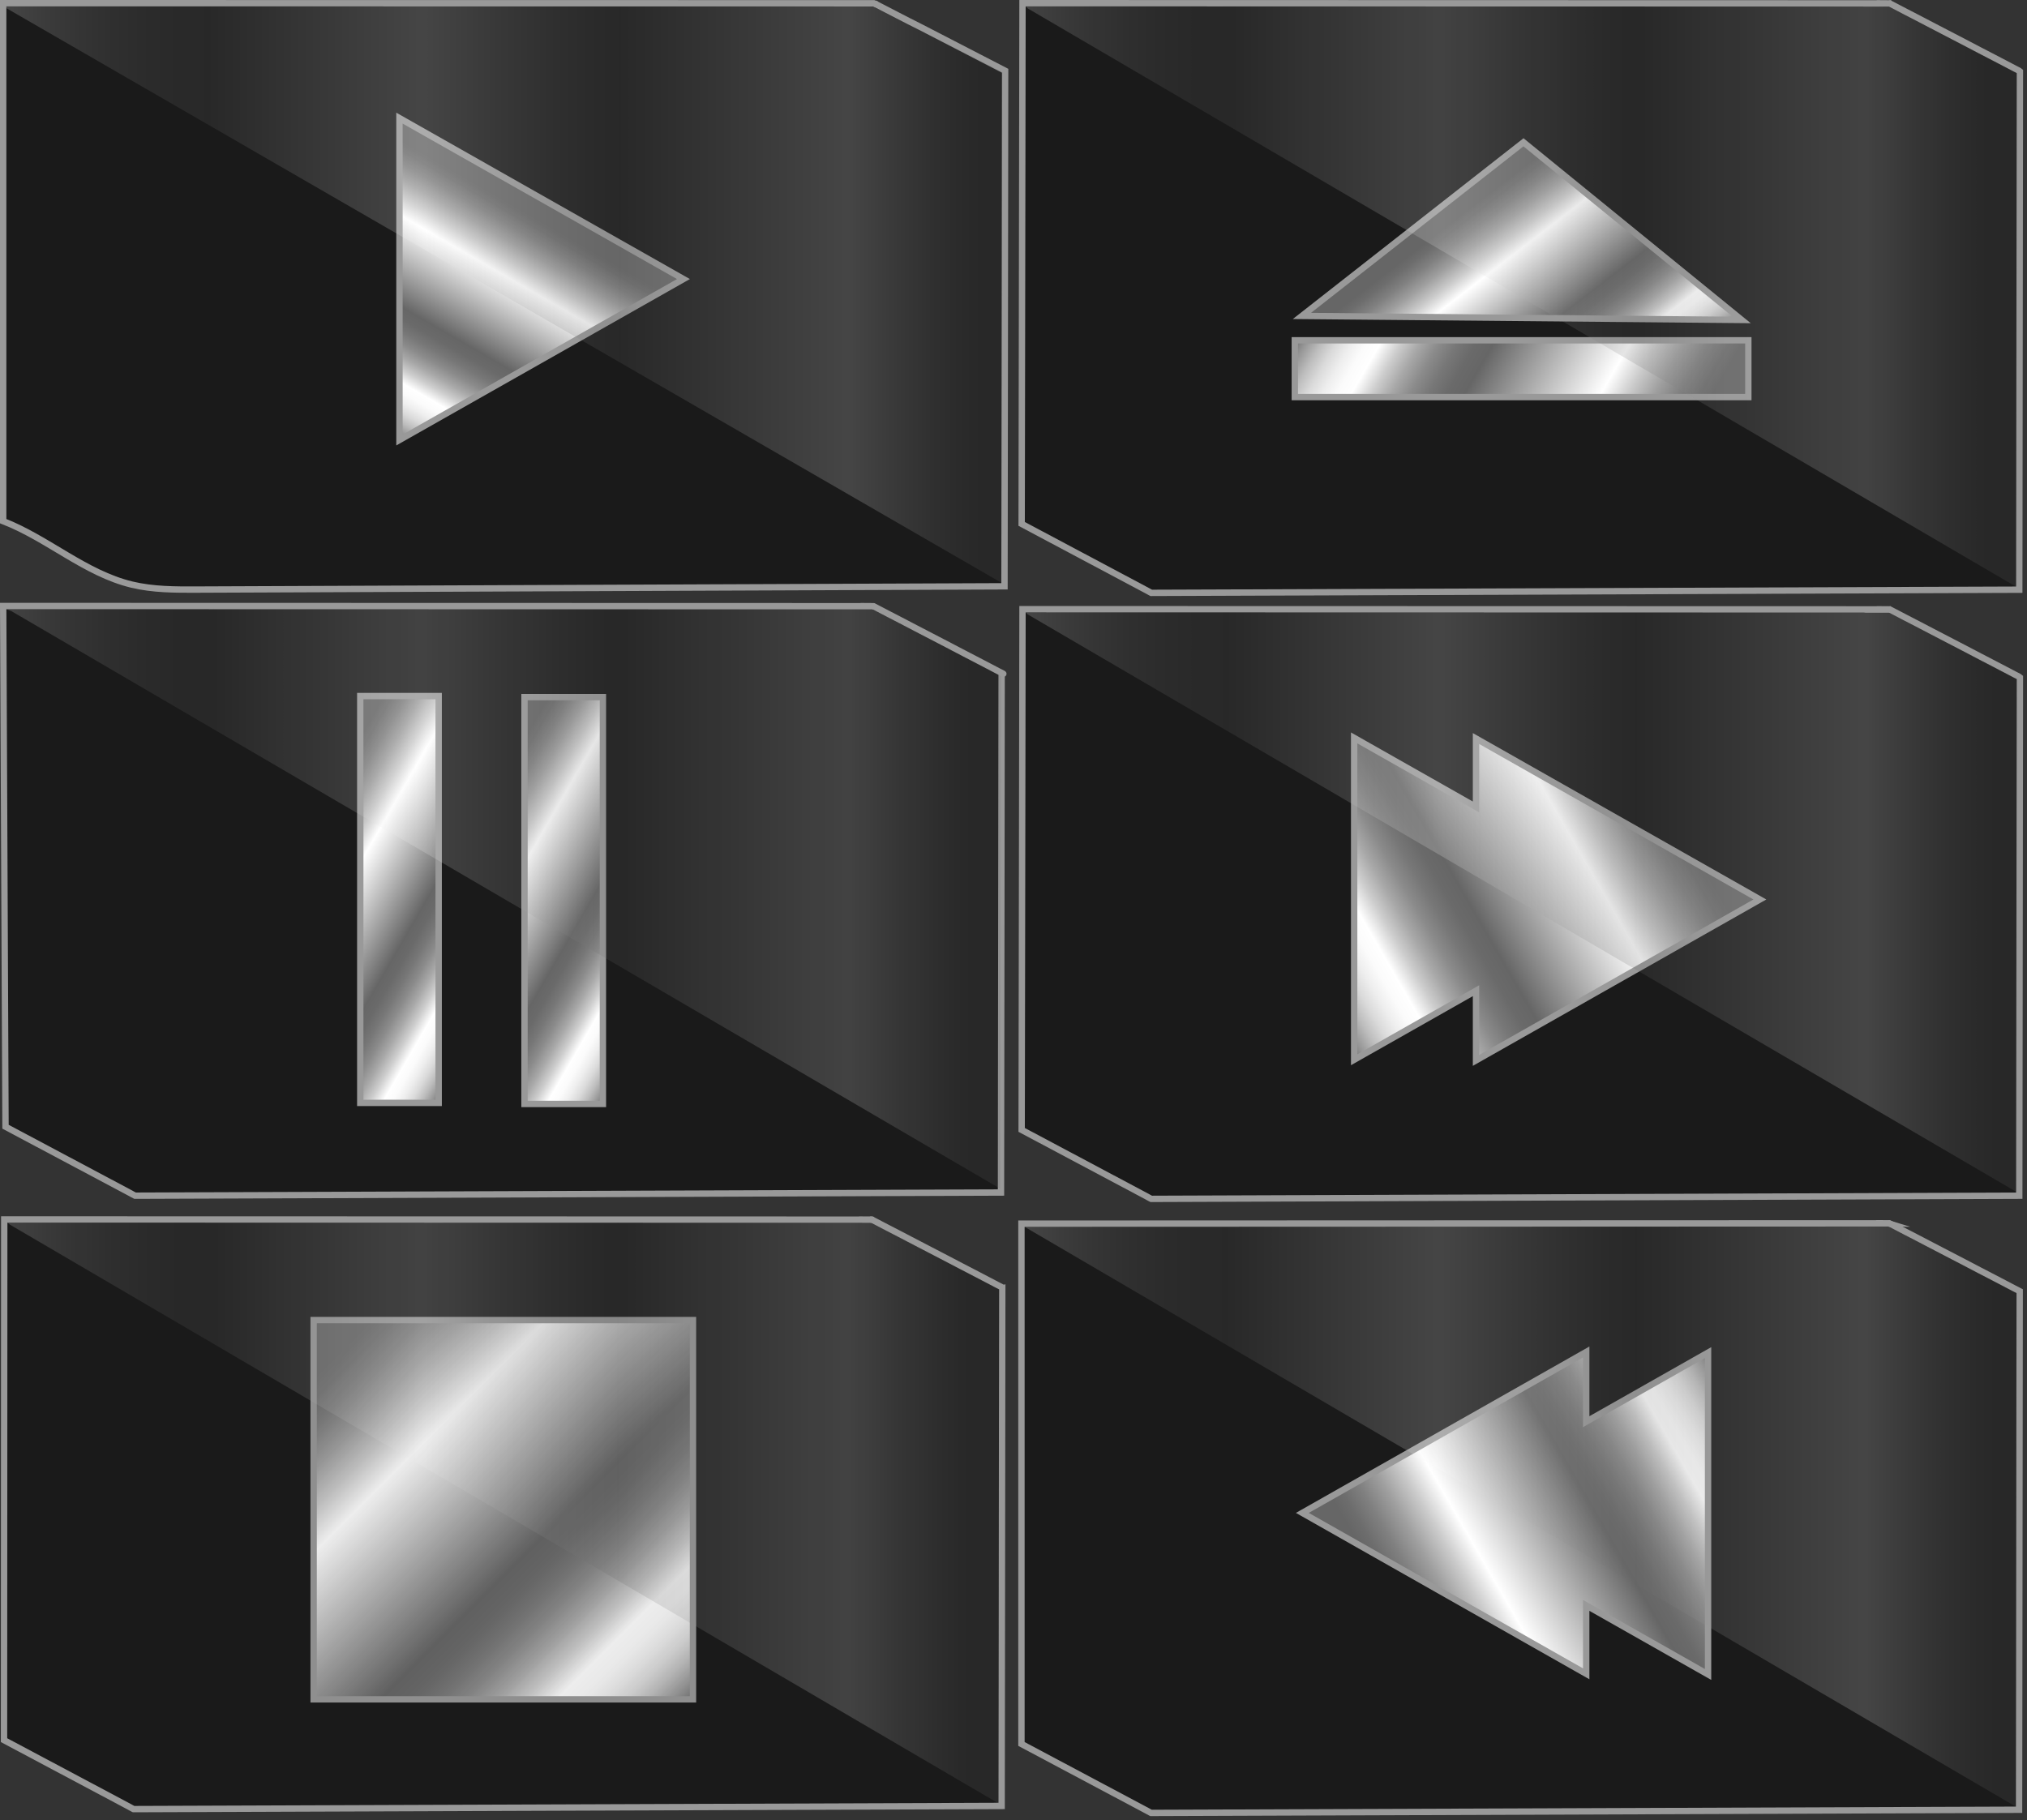 <?xml version="1.0" encoding="utf-8"?>
<!-- Generator: Adobe Illustrator 26.0.1, SVG Export Plug-In . SVG Version: 6.00 Build 0)  -->
<svg version="1.1" baseProfile="basic" id="Слой_1"
	 xmlns="http://www.w3.org/2000/svg" xmlns:xlink="http://www.w3.org/1999/xlink" x="0px" y="0px" viewBox="0 0 1913 1718"
	 xml:space="preserve">
<rect x="0" y="0" width="1913" height="1718" fill="#333333" stroke="none"/>
<style type="text/css">
	.st0{fill:#1A1A1A;stroke:#999999;stroke-width:6;stroke-miterlimit:10;}
	.st1{display:none;fill:#1A1A1A;stroke:#999999;stroke-width:6;stroke-miterlimit:10;}
	.st2{fill:url(#SVGID_1_);stroke:#999999;stroke-width:6;stroke-miterlimit:10;}
	.st3{opacity:0.19;fill:url(#SVGID_00000144337785928396765860000006477095295097721231_);}
	.st4{fill:url(#SVGID_00000162329714792593048160000014396928658404585884_);stroke:#999999;stroke-width:6;stroke-miterlimit:10;}
	.st5{fill:url(#SVGID_00000158732792381573244820000010009309684755558313_);stroke:#999999;stroke-width:6;stroke-miterlimit:10;}
	.st6{opacity:0.92;}
	.st7{opacity:0.19;fill:url(#SVGID_00000047740694629411056690000009143592502807696316_);}
	.st8{fill:url(#SVGID_00000092444487071169753960000014466008114949510538_);stroke:#999999;stroke-width:6;stroke-miterlimit:10;}
	.st9{fill:url(#SVGID_00000111885663279153103110000017248383318492544916_);stroke:#999999;stroke-width:6;stroke-miterlimit:10;}
	.st10{opacity:0.19;fill:url(#SVGID_00000173139132012004926130000008016531613394716814_);}
	.st11{fill:url(#SVGID_00000009583888358781481800000003298973984444942214_);stroke:#999999;stroke-width:6;stroke-miterlimit:10;}
	.st12{opacity:0.19;fill:url(#SVGID_00000147922918650790481310000007151021207814886585_);}
	.st13{fill:url(#SVGID_00000117653717109703364230000011232354850465895598_);stroke:#999999;stroke-width:6;stroke-miterlimit:10;}
	.st14{opacity:0.19;fill:url(#SVGID_00000123421904451570737130000000767068643322125720_);}
	.st15{fill:url(#SVGID_00000038405909309719794250000017116665298993219494_);stroke:#999999;stroke-width:6;stroke-miterlimit:10;}
	.st16{opacity:0.19;fill:url(#SVGID_00000019636821062813224570000014128147454414564995_);}
	.st17{fill:none;stroke:#999999;stroke-width:6;stroke-miterlimit:10;}
	.st18{fill:url(#SVGID_00000166675016627474382970000015999198422422628496_);stroke:#999999;stroke-width:6;stroke-miterlimit:10;}
	.st19{display:none;}
</style>
<g id="Слой_1_00000021812825730087212270000016689371485131975321_">
	<path class="st0" d="M825.1,3.1C551.1,3.1,277,3,3,3c0,163,0,325.9,0,488.9c42.2,16.4,77.4,49.3,121.4,59.9
		c20,4.8,40.9,4.8,61.5,4.7c254-1,508.1-2.1,762.1-3.1c0.2-162.2,0.4-324.4,0.6-486.6c-12-6.2-24-12.4-36-18.6
		c-14.6-7.6-29.3-15.1-43.9-22.7c-0.1-0.1-0.3-0.2-0.4-0.2C853.8,18.1,839.5,10.5,825.1,3.1c-0.3-0.3,0-1.6,0-1.9"/>
	<path class="st1" d="M345,408"/>
	<g>
		
			<linearGradient id="SVGID_1_" gradientUnits="userSpaceOnUse" x1="378.838" y1="1301.639" x2="511.613" y2="1531.611" gradientTransform="matrix(1 0 0 -1 0 1718)">
			<stop  offset="0" style="stop-color:#727272"/>
			<stop  offset="0.027" style="stop-color:#989898"/>
			<stop  offset="0.058" style="stop-color:#BDBDBD"/>
			<stop  offset="0.089" style="stop-color:#DADADA"/>
			<stop  offset="0.12" style="stop-color:#EEEEEE"/>
			<stop  offset="0.15" style="stop-color:#FBFBFB"/>
			<stop  offset="0.18" style="stop-color:#FFFFFF"/>
			<stop  offset="0.184" style="stop-color:#FAFAFA"/>
			<stop  offset="0.222" style="stop-color:#CDCDCD"/>
			<stop  offset="0.261" style="stop-color:#A8A8A8"/>
			<stop  offset="0.3" style="stop-color:#8B8B8B"/>
			<stop  offset="0.338" style="stop-color:#777777"/>
			<stop  offset="0.376" style="stop-color:#6A6A6A"/>
			<stop  offset="0.413" style="stop-color:#666666"/>
			<stop  offset="0.693" style="stop-color:#FFFFFF"/>
			<stop  offset="0.749" style="stop-color:#CBCBCB"/>
			<stop  offset="0.804" style="stop-color:#9F9F9F"/>
			<stop  offset="0.853" style="stop-color:#808080"/>
			<stop  offset="0.895" style="stop-color:#6D6D6D"/>
			<stop  offset="0.923" style="stop-color:#666666"/>
		</linearGradient>
		<polygon class="st2" points="645,263.4 377,415.3 377,111.5 		"/>
	</g>
	<g>
		
			<linearGradient id="SVGID_00000044165541594303882390000002415611253305612686_" gradientUnits="userSpaceOnUse" x1="6" y1="1440" x2="946" y2="1440" gradientTransform="matrix(1 0 0 -1 0 1718)">
			<stop  offset="0" style="stop-color:#FFFFFF"/>
			<stop  offset="3.243044e-03" style="stop-color:#FAFAFA"/>
			<stop  offset="0.037" style="stop-color:#CDCDCD"/>
			<stop  offset="0.071" style="stop-color:#A8A8A8"/>
			<stop  offset="0.105" style="stop-color:#8B8B8B"/>
			<stop  offset="0.139" style="stop-color:#777777"/>
			<stop  offset="0.172" style="stop-color:#6A6A6A"/>
			<stop  offset="0.204" style="stop-color:#666666"/>
			<stop  offset="0.418" style="stop-color:#FFFFFF"/>
			<stop  offset="0.429" style="stop-color:#F4F4F4"/>
			<stop  offset="0.494" style="stop-color:#B8B8B8"/>
			<stop  offset="0.549" style="stop-color:#8B8B8B"/>
			<stop  offset="0.591" style="stop-color:#707070"/>
			<stop  offset="0.616" style="stop-color:#666666"/>
			<stop  offset="0.847" style="stop-color:#FFFFFF"/>
			<stop  offset="0.854" style="stop-color:#F4F4F4"/>
			<stop  offset="0.896" style="stop-color:#B8B8B8"/>
			<stop  offset="0.932" style="stop-color:#8B8B8B"/>
			<stop  offset="0.96" style="stop-color:#707070"/>
			<stop  offset="0.976" style="stop-color:#666666"/>
		</linearGradient>
		<polyline style="opacity:0.19;fill:url(#SVGID_00000044165541594303882390000002415611253305612686_);" points="6,6 825,6 946,68 
			945,550 6,7.7 		"/>
	</g>
	<g>
		<g>
			<path class="st0" d="M1906.3,67.2l-0.6,489.4c0,0-762,2.8-818.7,3c-0.2,0-0.3,0-0.5,0c-0.2-0.1-0.4-0.2-0.6-0.3
				c-1.8-1-3.1-1.7-3.1-1.7c-15.8-8.4-118.6-63.1-118.6-63.1L965,3l810.6,0.2c2.6,0,5.2,0,7.8,0c0,0-0.1-0.1-0.2-0.1
				c1.9,1,3.7,1.9,5.6,2.9c3,1.5,5.9,3.1,8.8,4.6c3.9,2,7.9,4.1,11.8,6.1c4.6,2.4,9.2,4.8,13.8,7.2c5,2.6,10,5.2,15,7.8
				c5.1,2.7,10.3,5.4,15.4,8c5,2.6,9.9,5.2,14.9,7.8c4.5,2.3,9,4.7,13.5,7c3.8,2,7.5,3.9,11.3,5.9c2.7,1.4,5.5,2.9,8.2,4.3
				c1.4,0.7,2.9,1.5,4.3,2.2C1906,67,1906.2,67.1,1906.3,67.2z"/>
			<path class="st0" d="M1305.7,411.2"/>
			
				<linearGradient id="SVGID_00000033371390329259727440000003864002469704812681_" gradientUnits="userSpaceOnUse" x1="1263.895" y1="1469.365" x2="1608.105" y2="1270.635" gradientTransform="matrix(1 0 0 -1 0 1718)">
				<stop  offset="0" style="stop-color:#727272"/>
				<stop  offset="0.027" style="stop-color:#989898"/>
				<stop  offset="0.058" style="stop-color:#BDBDBD"/>
				<stop  offset="0.089" style="stop-color:#DADADA"/>
				<stop  offset="0.12" style="stop-color:#EEEEEE"/>
				<stop  offset="0.15" style="stop-color:#FBFBFB"/>
				<stop  offset="0.18" style="stop-color:#FFFFFF"/>
				<stop  offset="0.184" style="stop-color:#FAFAFA"/>
				<stop  offset="0.222" style="stop-color:#CDCDCD"/>
				<stop  offset="0.261" style="stop-color:#A8A8A8"/>
				<stop  offset="0.3" style="stop-color:#8B8B8B"/>
				<stop  offset="0.338" style="stop-color:#777777"/>
				<stop  offset="0.376" style="stop-color:#6A6A6A"/>
				<stop  offset="0.413" style="stop-color:#666666"/>
				<stop  offset="0.693" style="stop-color:#FFFFFF"/>
				<stop  offset="0.749" style="stop-color:#CBCBCB"/>
				<stop  offset="0.804" style="stop-color:#9F9F9F"/>
				<stop  offset="0.853" style="stop-color:#808080"/>
				<stop  offset="0.895" style="stop-color:#6D6D6D"/>
				<stop  offset="0.923" style="stop-color:#666666"/>
			</linearGradient>
			
				<rect x="1222" y="321.2" style="fill:url(#SVGID_00000033371390329259727440000003864002469704812681_);stroke:#999999;stroke-width:6;stroke-miterlimit:10;" width="428" height="53.6"/>
			
				<linearGradient id="SVGID_00000108293890250250786450000001176392084463534524_" gradientUnits="userSpaceOnUse" x1="3097.635" y1="1225.435" x2="3230.402" y2="1455.395" gradientTransform="matrix(5.669853e-03 -0.619 -1.366 -0.013 3301.874 2232.733)">
				<stop  offset="0" style="stop-color:#727272"/>
				<stop  offset="0.027" style="stop-color:#989898"/>
				<stop  offset="0.058" style="stop-color:#BDBDBD"/>
				<stop  offset="0.089" style="stop-color:#DADADA"/>
				<stop  offset="0.12" style="stop-color:#EEEEEE"/>
				<stop  offset="0.15" style="stop-color:#FBFBFB"/>
				<stop  offset="0.18" style="stop-color:#FFFFFF"/>
				<stop  offset="0.184" style="stop-color:#FAFAFA"/>
				<stop  offset="0.222" style="stop-color:#CDCDCD"/>
				<stop  offset="0.261" style="stop-color:#A8A8A8"/>
				<stop  offset="0.3" style="stop-color:#8B8B8B"/>
				<stop  offset="0.338" style="stop-color:#777777"/>
				<stop  offset="0.376" style="stop-color:#6A6A6A"/>
				<stop  offset="0.413" style="stop-color:#666666"/>
				<stop  offset="0.693" style="stop-color:#FFFFFF"/>
				<stop  offset="0.749" style="stop-color:#CBCBCB"/>
				<stop  offset="0.804" style="stop-color:#9F9F9F"/>
				<stop  offset="0.853" style="stop-color:#808080"/>
				<stop  offset="0.895" style="stop-color:#6D6D6D"/>
				<stop  offset="0.923" style="stop-color:#666666"/>
			</linearGradient>
			
				<polygon style="fill:url(#SVGID_00000108293890250250786450000001176392084463534524_);stroke:#999999;stroke-width:6;stroke-miterlimit:10;" points="
				1437.8,134.3 1643.8,302 1228.7,298.2 			"/>
		</g>
		<g class="st6">
			<g>
				
					<linearGradient id="SVGID_00000088848491888361405600000004652214014912428950_" gradientUnits="userSpaceOnUse" x1="968" y1="1438" x2="1903.7" y2="1438" gradientTransform="matrix(1 0 0 -1 0 1718)">
					<stop  offset="0" style="stop-color:#FFFFFF"/>
					<stop  offset="3.243044e-03" style="stop-color:#FAFAFA"/>
					<stop  offset="0.037" style="stop-color:#CDCDCD"/>
					<stop  offset="0.071" style="stop-color:#A8A8A8"/>
					<stop  offset="0.105" style="stop-color:#8B8B8B"/>
					<stop  offset="0.139" style="stop-color:#777777"/>
					<stop  offset="0.172" style="stop-color:#6A6A6A"/>
					<stop  offset="0.204" style="stop-color:#666666"/>
					<stop  offset="0.418" style="stop-color:#FFFFFF"/>
					<stop  offset="0.429" style="stop-color:#F4F4F4"/>
					<stop  offset="0.494" style="stop-color:#B8B8B8"/>
					<stop  offset="0.549" style="stop-color:#8B8B8B"/>
					<stop  offset="0.591" style="stop-color:#707070"/>
					<stop  offset="0.616" style="stop-color:#666666"/>
					<stop  offset="0.847" style="stop-color:#FFFFFF"/>
					<stop  offset="0.854" style="stop-color:#F4F4F4"/>
					<stop  offset="0.896" style="stop-color:#B8B8B8"/>
					<stop  offset="0.932" style="stop-color:#8B8B8B"/>
					<stop  offset="0.96" style="stop-color:#707070"/>
					<stop  offset="0.976" style="stop-color:#666666"/>
				</linearGradient>
				<polyline style="opacity:0.19;fill:url(#SVGID_00000088848491888361405600000004652214014912428950_);" points="968,6 
					1782.7,6.2 1903.7,69.2 1903,554 969.7,7.8 				"/>
			</g>
		</g>
	</g>
	<g>
		<path class="st0" d="M945.3,636.2l-0.6,489.4c0,0-760,2.8-816.7,3c-0.2,0-0.3,0-0.5,0c-0.2-0.1-0.4-0.2-0.6-0.3
			c-1.8-0.9-3.1-1.7-3.1-1.7c-15.8-8.4-118.6-63.1-118.6-63.1L3,572l813.6,0.2c2.6,0,5.2,0,7.8,0c0,0-0.1-0.1-0.2-0.1
			c1.9,1,3.7,1.9,5.6,2.9c3,1.5,5.9,3.1,8.8,4.6c3.9,2,7.9,4.1,11.8,6.1c4.6,2.4,9.2,4.8,13.8,7.2c5,2.6,10,5.2,15,7.8
			c5.1,2.7,10.3,5.4,15.4,8c5,2.6,9.9,5.2,14.9,7.8c4.5,2.3,9,4.7,13.5,7c3.8,2,7.5,3.9,11.3,5.9c2.7,1.4,5.5,2.9,8.2,4.3
			c1.4,0.7,2.9,1.5,4.3,2.2C947,636,947.2,636.1,945.3,636.2z"/>
		<path class="st0" d="M346.7,980.2"/>
		
			<linearGradient id="SVGID_00000091736912810258211010000001828713381003717821_" gradientUnits="userSpaceOnUse" x1="671.521" y1="-274.611" x2="543.479" y2="-496.389" gradientTransform="matrix(1.000000e-15 1 1 -1.000000e-15 762.5 241.5)">
			<stop  offset="0" style="stop-color:#727272"/>
			<stop  offset="0.027" style="stop-color:#989898"/>
			<stop  offset="0.058" style="stop-color:#BDBDBD"/>
			<stop  offset="0.089" style="stop-color:#DADADA"/>
			<stop  offset="0.12" style="stop-color:#EEEEEE"/>
			<stop  offset="0.15" style="stop-color:#FBFBFB"/>
			<stop  offset="0.18" style="stop-color:#FFFFFF"/>
			<stop  offset="0.184" style="stop-color:#FAFAFA"/>
			<stop  offset="0.222" style="stop-color:#CDCDCD"/>
			<stop  offset="0.261" style="stop-color:#A8A8A8"/>
			<stop  offset="0.3" style="stop-color:#8B8B8B"/>
			<stop  offset="0.338" style="stop-color:#777777"/>
			<stop  offset="0.376" style="stop-color:#6A6A6A"/>
			<stop  offset="0.413" style="stop-color:#666666"/>
			<stop  offset="0.693" style="stop-color:#FFFFFF"/>
			<stop  offset="0.749" style="stop-color:#CBCBCB"/>
			<stop  offset="0.804" style="stop-color:#9F9F9F"/>
			<stop  offset="0.853" style="stop-color:#808080"/>
			<stop  offset="0.895" style="stop-color:#6D6D6D"/>
			<stop  offset="0.923" style="stop-color:#666666"/>
		</linearGradient>
		
			<polygon style="fill:url(#SVGID_00000091736912810258211010000001828713381003717821_);stroke:#999999;stroke-width:6;stroke-miterlimit:10;" points="
			340,1041 340,657 414,657 414,1041 		"/>
		
			<linearGradient id="SVGID_00000074418622145835994050000005374889157033470123_" gradientUnits="userSpaceOnUse" x1="672.521" y1="-119.612" x2="544.479" y2="-341.389" gradientTransform="matrix(1.000000e-15 1 1 -1.000000e-15 762.5 241.5)">
			<stop  offset="0" style="stop-color:#727272"/>
			<stop  offset="0.027" style="stop-color:#989898"/>
			<stop  offset="0.058" style="stop-color:#BDBDBD"/>
			<stop  offset="0.089" style="stop-color:#DADADA"/>
			<stop  offset="0.12" style="stop-color:#EEEEEE"/>
			<stop  offset="0.15" style="stop-color:#FBFBFB"/>
			<stop  offset="0.18" style="stop-color:#FFFFFF"/>
			<stop  offset="0.184" style="stop-color:#FAFAFA"/>
			<stop  offset="0.222" style="stop-color:#CDCDCD"/>
			<stop  offset="0.261" style="stop-color:#A8A8A8"/>
			<stop  offset="0.3" style="stop-color:#8B8B8B"/>
			<stop  offset="0.338" style="stop-color:#777777"/>
			<stop  offset="0.376" style="stop-color:#6A6A6A"/>
			<stop  offset="0.413" style="stop-color:#666666"/>
			<stop  offset="0.693" style="stop-color:#FFFFFF"/>
			<stop  offset="0.749" style="stop-color:#CBCBCB"/>
			<stop  offset="0.804" style="stop-color:#9F9F9F"/>
			<stop  offset="0.853" style="stop-color:#808080"/>
			<stop  offset="0.895" style="stop-color:#6D6D6D"/>
			<stop  offset="0.923" style="stop-color:#666666"/>
		</linearGradient>
		
			<polygon style="fill:url(#SVGID_00000074418622145835994050000005374889157033470123_);stroke:#999999;stroke-width:6;stroke-miterlimit:10;" points="
			495,1042 495,658 569,658 569,1042 		"/>
		<g class="st6">
			<g>
				
					<linearGradient id="SVGID_00000160156038457311106870000004591616364269802420_" gradientUnits="userSpaceOnUse" x1="6" y1="869.5" x2="944.7" y2="869.5" gradientTransform="matrix(1 0 0 -1 0 1718)">
					<stop  offset="0" style="stop-color:#FFFFFF"/>
					<stop  offset="3.243044e-03" style="stop-color:#FAFAFA"/>
					<stop  offset="0.037" style="stop-color:#CDCDCD"/>
					<stop  offset="0.071" style="stop-color:#A8A8A8"/>
					<stop  offset="0.105" style="stop-color:#8B8B8B"/>
					<stop  offset="0.139" style="stop-color:#777777"/>
					<stop  offset="0.172" style="stop-color:#6A6A6A"/>
					<stop  offset="0.204" style="stop-color:#666666"/>
					<stop  offset="0.418" style="stop-color:#FFFFFF"/>
					<stop  offset="0.429" style="stop-color:#F4F4F4"/>
					<stop  offset="0.494" style="stop-color:#B8B8B8"/>
					<stop  offset="0.549" style="stop-color:#8B8B8B"/>
					<stop  offset="0.591" style="stop-color:#707070"/>
					<stop  offset="0.616" style="stop-color:#666666"/>
					<stop  offset="0.847" style="stop-color:#FFFFFF"/>
					<stop  offset="0.854" style="stop-color:#F4F4F4"/>
					<stop  offset="0.896" style="stop-color:#B8B8B8"/>
					<stop  offset="0.932" style="stop-color:#8B8B8B"/>
					<stop  offset="0.96" style="stop-color:#707070"/>
					<stop  offset="0.976" style="stop-color:#666666"/>
				</linearGradient>
				<polyline style="opacity:0.19;fill:url(#SVGID_00000160156038457311106870000004591616364269802420_);" points="6,575 
					823.7,575.2 944.7,638.2 944,1122 10.7,576.8 				"/>
			</g>
		</g>
	</g>
	<path class="st1" d="M1305.7,983.2"/>
	<g>
		<path class="st0" d="M1906.3,639.2l-0.6,489.4c0,0-762,2.8-818.7,3c-0.2,0-0.3,0-0.5,0c-0.2-0.1-0.4-0.2-0.6-0.3
			c-1.8-0.9-3.1-1.7-3.1-1.7c-15.8-8.4-118.6-63.1-118.6-63.1L965,575l810.6,0.2c2.6,0,5.2,0,7.8,0c0,0-0.1-0.1-0.2-0.1
			c1.9,1,3.7,1.9,5.6,2.9c3,1.5,5.9,3.1,8.8,4.6c3.9,2,7.9,4.1,11.8,6.1c4.6,2.4,9.2,4.8,13.8,7.2c5,2.6,10,5.2,15,7.8
			c5.1,2.7,10.3,5.4,15.4,8c5,2.6,9.9,5.2,14.9,7.8c4.5,2.3,9,4.7,13.5,7c3.8,2,7.5,3.9,11.3,5.9c2.7,1.4,5.5,2.9,8.2,4.3
			c1.4,0.7,2.9,1.5,4.3,2.2C1906,639,1906.2,639.1,1906.3,639.2z"/>
		<g>
			
				<linearGradient id="SVGID_00000157303634435510331600000016339838562367459743_" gradientUnits="userSpaceOnUse" x1="1227.33" y1="805.462" x2="1580.02" y2="1009.088" gradientTransform="matrix(1 0 0 -1 0 1718)">
				<stop  offset="0" style="stop-color:#727272"/>
				<stop  offset="0.027" style="stop-color:#989898"/>
				<stop  offset="0.058" style="stop-color:#BDBDBD"/>
				<stop  offset="0.089" style="stop-color:#DADADA"/>
				<stop  offset="0.12" style="stop-color:#EEEEEE"/>
				<stop  offset="0.15" style="stop-color:#FBFBFB"/>
				<stop  offset="0.18" style="stop-color:#FFFFFF"/>
				<stop  offset="0.184" style="stop-color:#FAFAFA"/>
				<stop  offset="0.222" style="stop-color:#CDCDCD"/>
				<stop  offset="0.261" style="stop-color:#A8A8A8"/>
				<stop  offset="0.3" style="stop-color:#8B8B8B"/>
				<stop  offset="0.338" style="stop-color:#777777"/>
				<stop  offset="0.376" style="stop-color:#6A6A6A"/>
				<stop  offset="0.413" style="stop-color:#666666"/>
				<stop  offset="0.693" style="stop-color:#FFFFFF"/>
				<stop  offset="0.749" style="stop-color:#CBCBCB"/>
				<stop  offset="0.804" style="stop-color:#9F9F9F"/>
				<stop  offset="0.853" style="stop-color:#808080"/>
				<stop  offset="0.895" style="stop-color:#6D6D6D"/>
				<stop  offset="0.923" style="stop-color:#666666"/>
			</linearGradient>
			
				<polygon style="fill:url(#SVGID_00000157303634435510331600000016339838562367459743_);stroke:#999999;stroke-width:6;stroke-miterlimit:10;" points="
				1393,1000.9 1393,935.1 1278,1000.3 1278,696.5 1393,761.7 1393,697.1 1660.9,849 			"/>
		</g>
		<g>
			
				<linearGradient id="SVGID_00000152253864083181868600000004562730047746737589_" gradientUnits="userSpaceOnUse" x1="968" y1="866.5" x2="1903.7" y2="866.5" gradientTransform="matrix(1 0 0 -1 0 1718)">
				<stop  offset="0" style="stop-color:#FFFFFF"/>
				<stop  offset="3.243044e-03" style="stop-color:#FAFAFA"/>
				<stop  offset="0.037" style="stop-color:#CDCDCD"/>
				<stop  offset="0.071" style="stop-color:#A8A8A8"/>
				<stop  offset="0.105" style="stop-color:#8B8B8B"/>
				<stop  offset="0.139" style="stop-color:#777777"/>
				<stop  offset="0.172" style="stop-color:#6A6A6A"/>
				<stop  offset="0.204" style="stop-color:#666666"/>
				<stop  offset="0.418" style="stop-color:#FFFFFF"/>
				<stop  offset="0.429" style="stop-color:#F4F4F4"/>
				<stop  offset="0.494" style="stop-color:#B8B8B8"/>
				<stop  offset="0.549" style="stop-color:#8B8B8B"/>
				<stop  offset="0.591" style="stop-color:#707070"/>
				<stop  offset="0.616" style="stop-color:#666666"/>
				<stop  offset="0.847" style="stop-color:#FFFFFF"/>
				<stop  offset="0.854" style="stop-color:#F4F4F4"/>
				<stop  offset="0.896" style="stop-color:#B8B8B8"/>
				<stop  offset="0.932" style="stop-color:#8B8B8B"/>
				<stop  offset="0.96" style="stop-color:#707070"/>
				<stop  offset="0.976" style="stop-color:#666666"/>
			</linearGradient>
			<polyline style="opacity:0.19;fill:url(#SVGID_00000152253864083181868600000004562730047746737589_);" points="968,578 
				1782.7,578.2 1903.7,641.2 1903,1125 969.7,579.8 			"/>
		</g>
	</g>
	<g>
		<path class="st0" d="M1906.1,1218.8l-0.6,489.4c0,0-762,2.8-818.7,3c-0.2,0-0.3,0-0.5,0c-0.2-0.1-0.4-0.2-0.6-0.3
			c-1.8-1-3.1-1.7-3.1-1.7c-15.8-8.4-118.6-63.1-118.6-63.1l0-491.1l811.3-0.3c2.6,0,5.2,0,7.8,0c0,0-0.1-0.1-0.2-0.1
			c1.9,1,3.7,1.9,5.6,2.9c3,1.5,5.9,3.1,8.8,4.6c3.9,2.1,7.9,4.1,11.8,6.1c4.6,2.4,9.2,4.8,13.8,7.2c5,2.6,10,5.2,15,7.8
			c5.1,2.7,10.3,5.4,15.4,8c5,2.6,9.9,5.2,14.9,7.8c4.5,2.3,9,4.7,13.5,7c3.8,2,7.5,3.9,11.3,5.9c2.7,1.4,5.5,2.9,8.2,4.3
			c1.4,0.7,2.9,1.5,4.3,2.2C1905.8,1218.6,1905.9,1218.7,1906.1,1218.8z"/>
		<g>
			
				<linearGradient id="SVGID_00000029016383802049156000000006125165076343158200_" gradientUnits="userSpaceOnUse" x1="2623.742" y1="-966.156" x2="2976.432" y2="-762.53" gradientTransform="matrix(-1 0 0 1 4286.411 2330.618)">
				<stop  offset="0" style="stop-color:#727272"/>
				<stop  offset="0.027" style="stop-color:#989898"/>
				<stop  offset="0.058" style="stop-color:#BDBDBD"/>
				<stop  offset="0.089" style="stop-color:#DADADA"/>
				<stop  offset="0.12" style="stop-color:#EEEEEE"/>
				<stop  offset="0.15" style="stop-color:#FBFBFB"/>
				<stop  offset="0.18" style="stop-color:#FFFFFF"/>
				<stop  offset="0.184" style="stop-color:#FAFAFA"/>
				<stop  offset="0.222" style="stop-color:#CDCDCD"/>
				<stop  offset="0.261" style="stop-color:#A8A8A8"/>
				<stop  offset="0.3" style="stop-color:#8B8B8B"/>
				<stop  offset="0.338" style="stop-color:#777777"/>
				<stop  offset="0.376" style="stop-color:#6A6A6A"/>
				<stop  offset="0.413" style="stop-color:#666666"/>
				<stop  offset="0.693" style="stop-color:#FFFFFF"/>
				<stop  offset="0.749" style="stop-color:#CBCBCB"/>
				<stop  offset="0.804" style="stop-color:#9F9F9F"/>
				<stop  offset="0.853" style="stop-color:#808080"/>
				<stop  offset="0.895" style="stop-color:#6D6D6D"/>
				<stop  offset="0.923" style="stop-color:#666666"/>
			</linearGradient>
			
				<polygon style="fill:url(#SVGID_00000029016383802049156000000006125165076343158200_);stroke:#999999;stroke-width:6;stroke-miterlimit:10;" points="
				1497,1276.1 1497,1341.9 1612,1276.7 1612,1580.5 1497,1515.3 1497,1579.9 1229.1,1428 			"/>
		</g>
		<g>
			
				<linearGradient id="SVGID_00000151541923511078575730000013055419881269037198_" gradientUnits="userSpaceOnUse" x1="967" y1="286.65" x2="1903.4" y2="286.65" gradientTransform="matrix(1 0 0 -1 0 1718)">
				<stop  offset="0" style="stop-color:#FFFFFF"/>
				<stop  offset="3.243044e-03" style="stop-color:#FAFAFA"/>
				<stop  offset="0.037" style="stop-color:#CDCDCD"/>
				<stop  offset="0.071" style="stop-color:#A8A8A8"/>
				<stop  offset="0.105" style="stop-color:#8B8B8B"/>
				<stop  offset="0.139" style="stop-color:#777777"/>
				<stop  offset="0.172" style="stop-color:#6A6A6A"/>
				<stop  offset="0.204" style="stop-color:#666666"/>
				<stop  offset="0.418" style="stop-color:#FFFFFF"/>
				<stop  offset="0.429" style="stop-color:#F4F4F4"/>
				<stop  offset="0.494" style="stop-color:#B8B8B8"/>
				<stop  offset="0.549" style="stop-color:#8B8B8B"/>
				<stop  offset="0.591" style="stop-color:#707070"/>
				<stop  offset="0.616" style="stop-color:#666666"/>
				<stop  offset="0.847" style="stop-color:#FFFFFF"/>
				<stop  offset="0.854" style="stop-color:#F4F4F4"/>
				<stop  offset="0.896" style="stop-color:#B8B8B8"/>
				<stop  offset="0.932" style="stop-color:#8B8B8B"/>
				<stop  offset="0.96" style="stop-color:#707070"/>
				<stop  offset="0.976" style="stop-color:#666666"/>
			</linearGradient>
			<polyline style="opacity:0.19;fill:url(#SVGID_00000151541923511078575730000013055419881269037198_);" points="967,1158 
				1782.4,1157.7 1903.4,1220.7 1902,1705 969.4,1159.4 			"/>
		</g>
	</g>
	<g>
		<path class="st0" d="M945.9,1215.2l-0.6,489.4c0,0-762,2.8-818.7,3c-0.2,0-0.3,0-0.5,0c-0.2-0.1-0.4-0.2-0.6-0.3
			c-1.8-0.9-3.1-1.7-3.1-1.7c-15.8-8.4-118.6-63.1-118.6-63.1L4,1151l811.1,0.2c2.6,0,5.2,0,7.8,0c0,0-0.1-0.1-0.2-0.1
			c1.9,1,3.7,1.9,5.6,2.9c3,1.5,5.9,3.1,8.8,4.6c3.9,2.1,7.9,4.1,11.8,6.1c4.6,2.4,9.2,4.8,13.8,7.2c5,2.6,10,5.2,15,7.8
			c5.1,2.7,10.3,5.3,15.4,8c5,2.6,9.9,5.2,14.9,7.8c4.5,2.3,9,4.7,13.5,7c3.8,2,7.5,3.9,11.3,5.9c2.7,1.4,5.5,2.9,8.2,4.3
			c1.4,0.7,2.9,1.5,4.3,2.2C945.6,1215.1,945.7,1215.2,945.9,1215.2z"/>
		<path class="st0" d="M345.3,1559.2"/>
		<g class="st6">
			
				<linearGradient id="SVGID_00000041255328538074360110000002999578779915453355_" gradientUnits="userSpaceOnUse" x1="654" y1="114" x2="296" y2="472" gradientTransform="matrix(1 0 0 -1 0 1718)">
				<stop  offset="0" style="stop-color:#727272"/>
				<stop  offset="0.027" style="stop-color:#989898"/>
				<stop  offset="0.058" style="stop-color:#BDBDBD"/>
				<stop  offset="0.089" style="stop-color:#DADADA"/>
				<stop  offset="0.12" style="stop-color:#EEEEEE"/>
				<stop  offset="0.15" style="stop-color:#FBFBFB"/>
				<stop  offset="0.18" style="stop-color:#FFFFFF"/>
				<stop  offset="0.184" style="stop-color:#FAFAFA"/>
				<stop  offset="0.222" style="stop-color:#CDCDCD"/>
				<stop  offset="0.261" style="stop-color:#A8A8A8"/>
				<stop  offset="0.3" style="stop-color:#8B8B8B"/>
				<stop  offset="0.338" style="stop-color:#777777"/>
				<stop  offset="0.376" style="stop-color:#6A6A6A"/>
				<stop  offset="0.413" style="stop-color:#666666"/>
				<stop  offset="0.693" style="stop-color:#FFFFFF"/>
				<stop  offset="0.749" style="stop-color:#CBCBCB"/>
				<stop  offset="0.804" style="stop-color:#9F9F9F"/>
				<stop  offset="0.853" style="stop-color:#808080"/>
				<stop  offset="0.895" style="stop-color:#6D6D6D"/>
				<stop  offset="0.923" style="stop-color:#666666"/>
			</linearGradient>
			
				<rect x="296" y="1246" style="fill:url(#SVGID_00000041255328538074360110000002999578779915453355_);stroke:#999999;stroke-width:6;stroke-miterlimit:10;" width="358" height="358"/>
			<g>
				
					<linearGradient id="SVGID_00000037691464810227116640000011243936795854599597_" gradientUnits="userSpaceOnUse" x1="7" y1="290" x2="943.3" y2="290" gradientTransform="matrix(1 0 0 -1 0 1718)">
					<stop  offset="0" style="stop-color:#FFFFFF"/>
					<stop  offset="3.243044e-03" style="stop-color:#FAFAFA"/>
					<stop  offset="0.037" style="stop-color:#CDCDCD"/>
					<stop  offset="0.071" style="stop-color:#A8A8A8"/>
					<stop  offset="0.105" style="stop-color:#8B8B8B"/>
					<stop  offset="0.139" style="stop-color:#777777"/>
					<stop  offset="0.172" style="stop-color:#6A6A6A"/>
					<stop  offset="0.204" style="stop-color:#666666"/>
					<stop  offset="0.418" style="stop-color:#FFFFFF"/>
					<stop  offset="0.429" style="stop-color:#F4F4F4"/>
					<stop  offset="0.494" style="stop-color:#B8B8B8"/>
					<stop  offset="0.549" style="stop-color:#8B8B8B"/>
					<stop  offset="0.591" style="stop-color:#707070"/>
					<stop  offset="0.616" style="stop-color:#666666"/>
					<stop  offset="0.847" style="stop-color:#FFFFFF"/>
					<stop  offset="0.854" style="stop-color:#F4F4F4"/>
					<stop  offset="0.896" style="stop-color:#B8B8B8"/>
					<stop  offset="0.932" style="stop-color:#8B8B8B"/>
					<stop  offset="0.96" style="stop-color:#707070"/>
					<stop  offset="0.976" style="stop-color:#666666"/>
				</linearGradient>
				<polyline style="opacity:0.19;fill:url(#SVGID_00000037691464810227116640000011243936795854599597_);" points="7,1154 
					822.3,1154.2 943.3,1217.2 942,1702 9.3,1155.9 				"/>
			</g>
		</g>
	</g>
	<path class="st17" d="M827.6,4.3c-1.2-0.5-2.4-1-3.6-1.4"/>
	<path class="st17" d="M1784.4,3.3c-0.4-0.1-0.7-0.2-1.1-0.2"/>
	<path class="st17" d="M1784.5,575.2c-0.4,0-0.8-0.1-1.2,0C1783.7,575.2,1784.1,575.2,1784.5,575.2z"/>
	<path class="st17" d="M1782.4,1154.9c0.5,0,1.1,0,1.6,0C1783.7,1154.8,1782.7,1154.9,1782.4,1154.9z"/>
	<path class="st17" d="M821.2,1151.2c1-0.1,2,0,3,0.3"/>
	
		<linearGradient id="SVGID_00000070817503482807140520000013713540419333107634_" gradientUnits="userSpaceOnUse" x1="822.74" y1="1145.575" x2="825.131" y2="1145.575" gradientTransform="matrix(1 0 0 -1 0 1718)">
		<stop  offset="0" style="stop-color:#FFFFFF"/>
		<stop  offset="3.243044e-03" style="stop-color:#FAFAFA"/>
		<stop  offset="0.037" style="stop-color:#CDCDCD"/>
		<stop  offset="0.071" style="stop-color:#A8A8A8"/>
		<stop  offset="0.105" style="stop-color:#8B8B8B"/>
		<stop  offset="0.139" style="stop-color:#777777"/>
		<stop  offset="0.172" style="stop-color:#6A6A6A"/>
		<stop  offset="0.204" style="stop-color:#666666"/>
		<stop  offset="0.418" style="stop-color:#FFFFFF"/>
		<stop  offset="0.429" style="stop-color:#F4F4F4"/>
		<stop  offset="0.494" style="stop-color:#B8B8B8"/>
		<stop  offset="0.549" style="stop-color:#8B8B8B"/>
		<stop  offset="0.591" style="stop-color:#707070"/>
		<stop  offset="0.616" style="stop-color:#666666"/>
		<stop  offset="0.847" style="stop-color:#FFFFFF"/>
		<stop  offset="0.854" style="stop-color:#F4F4F4"/>
		<stop  offset="0.896" style="stop-color:#B8B8B8"/>
		<stop  offset="0.932" style="stop-color:#8B8B8B"/>
		<stop  offset="0.96" style="stop-color:#707070"/>
		<stop  offset="0.976" style="stop-color:#666666"/>
	</linearGradient>
	
		<path style="fill:url(#SVGID_00000070817503482807140520000013713540419333107634_);stroke:#999999;stroke-width:6;stroke-miterlimit:10;" d="
		M822.7,572.5c0.8-0.2,1.6-0.2,2.4,0"/>
</g>
<g id="Слой_2_00000106867965268892780290000002541540622747773598_" class="st19">
</g>
</svg>
